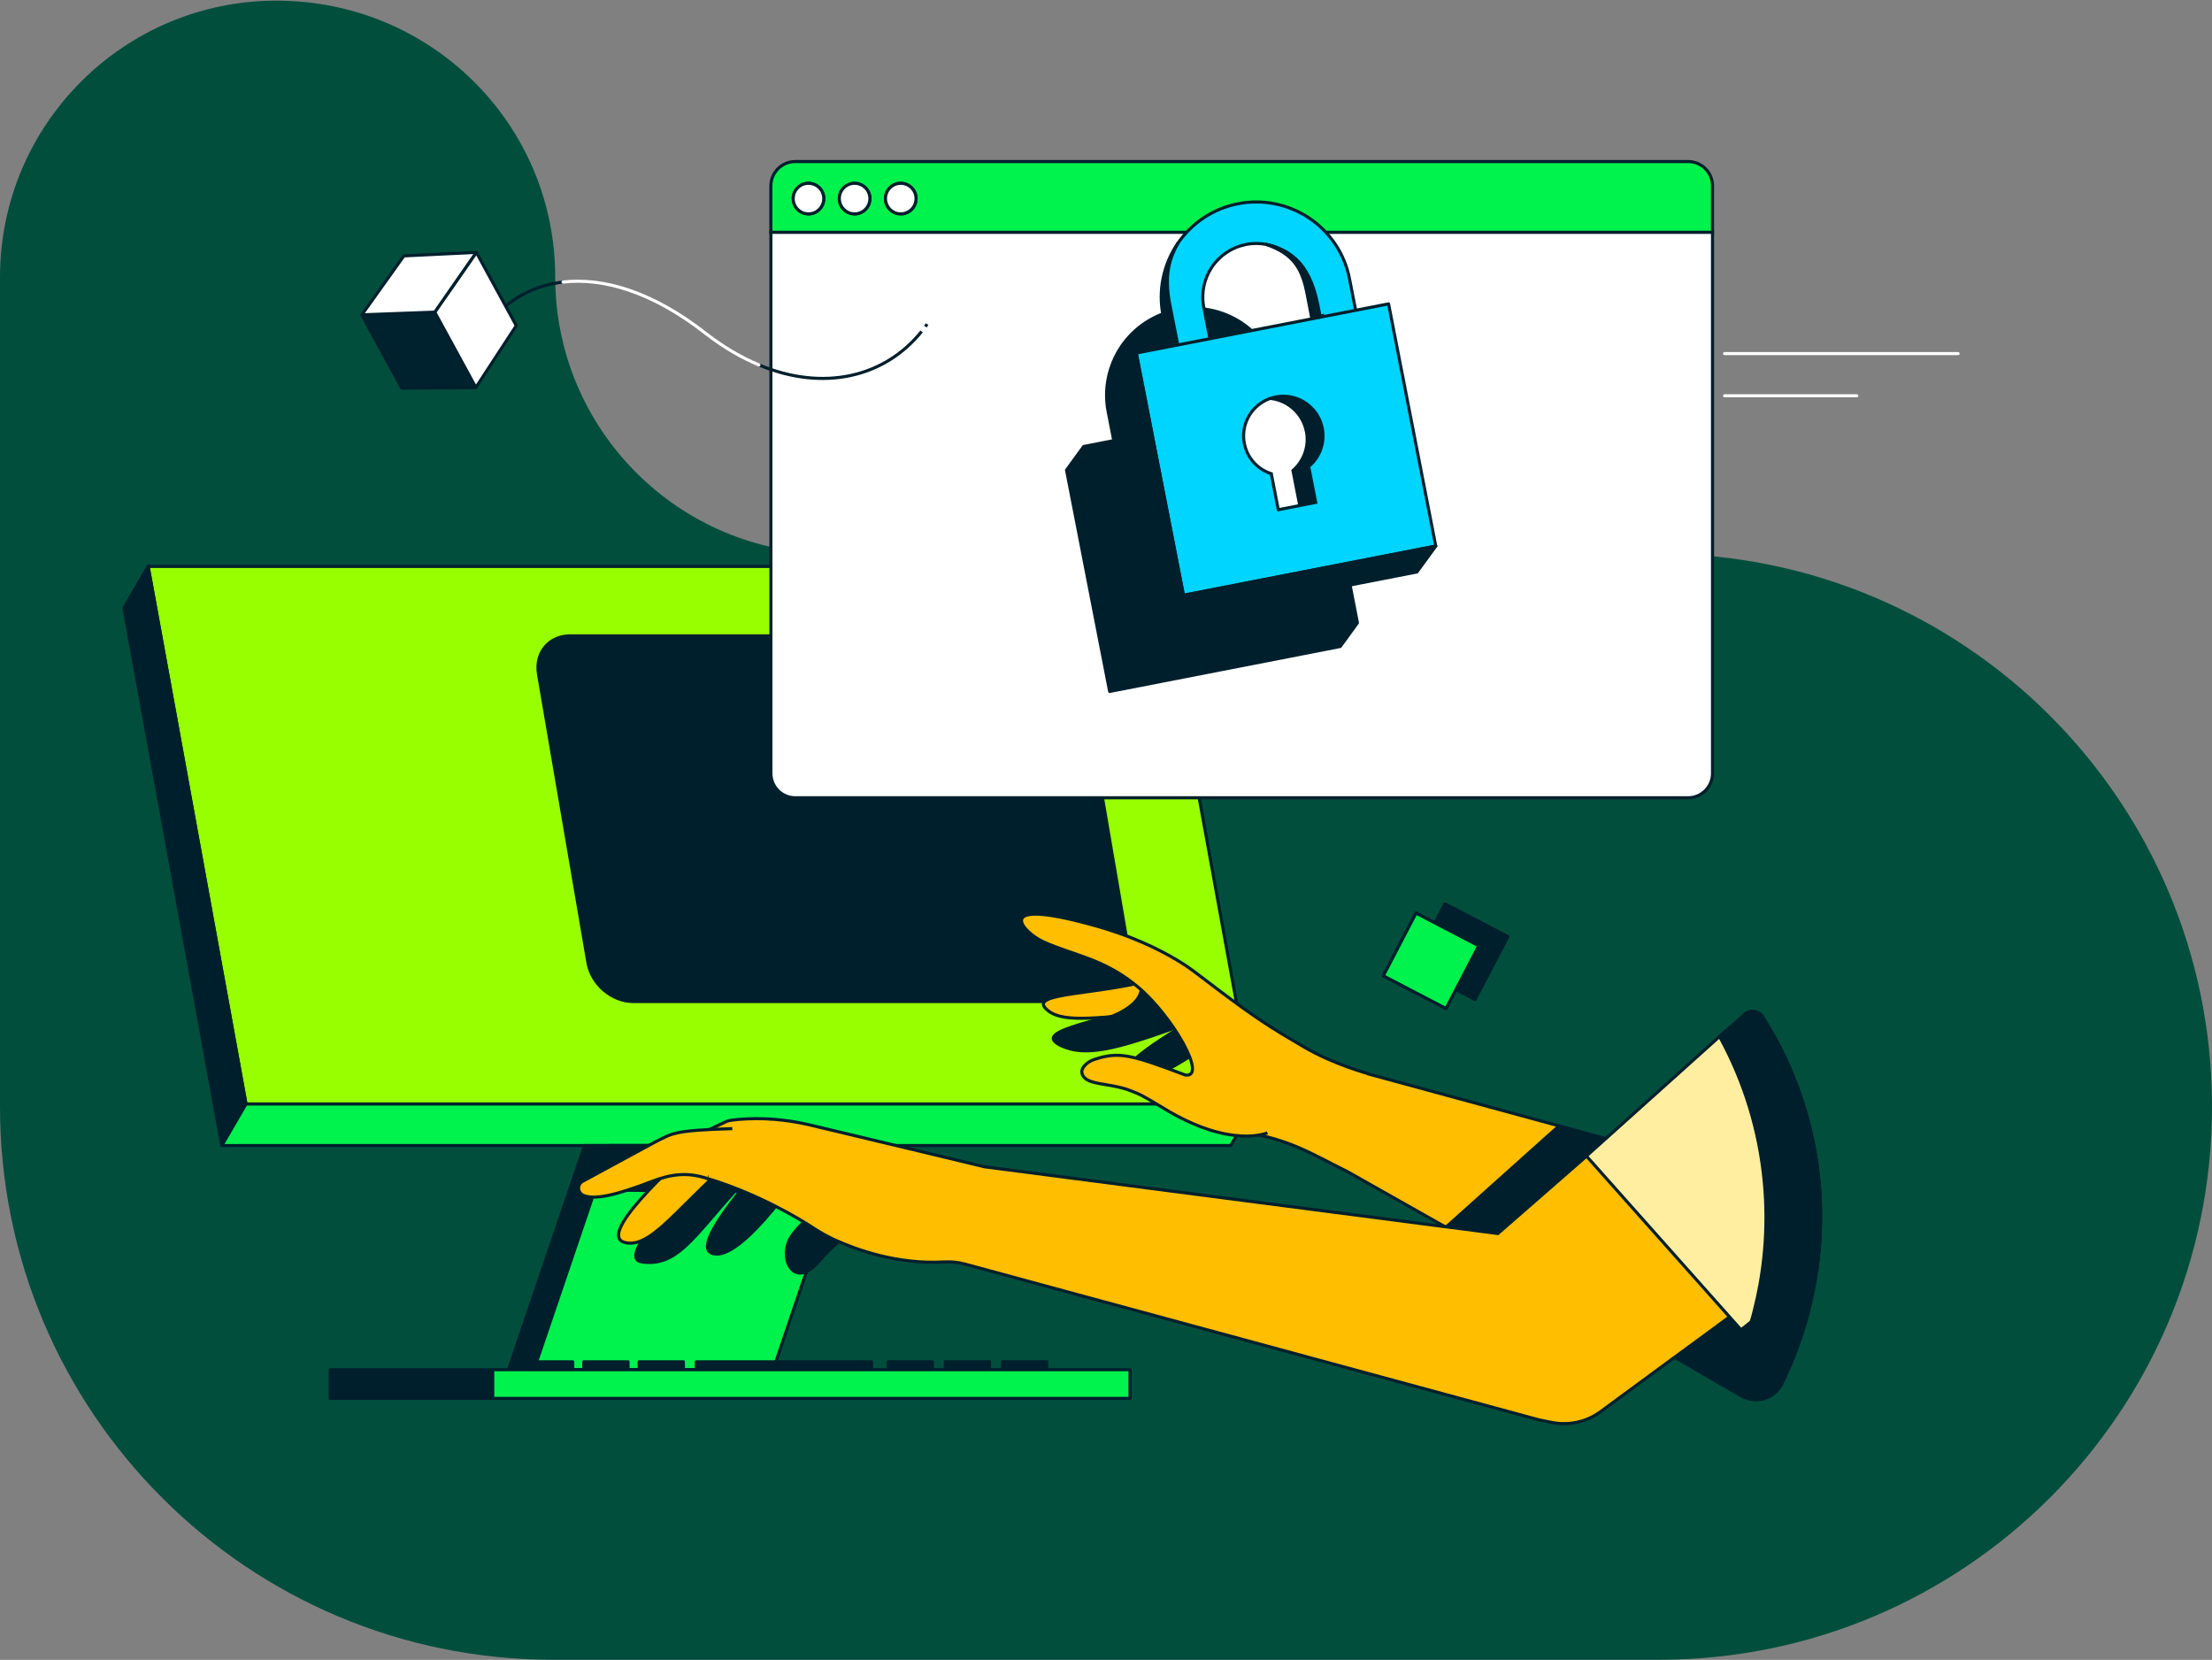 <svg width="717" height="538" viewBox="0 0 717 538" fill="none" xmlns="http://www.w3.org/2000/svg">
<rect x="0" y="0" width="717" height="538" fill="#808080" stroke="none"/>
<g clip-path="url(#clip0_112_19097)">
<path d="M179.967 89.835C179.967 139.308 220.119 179.46 269.592 179.46H537.75C636.696 179.46 717 259.764 717 358.71C717 457.656 636.696 537.96 537.75 537.96H179.25C80.304 537.96 0 457.656 0 358.71V89.835C0 40.362 40.152 0.21 89.625 0.21C139.815 0.21 179.967 40.362 179.967 89.835Z" fill="#014E3D"/>
<path d="M634.7 114.61L559 114.61" stroke="white" stroke-miterlimit="10" stroke-linecap="round"/>
<path d="M601.86 128.28L559 128.28" stroke="white" stroke-miterlimit="10" stroke-linecap="round"/>
<path d="M468.37 292.99L457.77 313.32L478.1 323.92L488.7 303.59L468.37 292.99Z" fill="#001F2C" stroke="#001F2C" stroke-linecap="round" stroke-linejoin="round"/>
<path d="M458.99 295.95L448.39 316.28L468.72 326.88L479.32 306.55L458.99 295.95Z" fill="#FFB000" stroke="#001F2C" stroke-linecap="round" stroke-linejoin="round"/>
<path d="M468.37 292.99L457.77 313.32L478.1 323.92L488.7 303.59L468.37 292.99Z" fill="#001F2C" stroke="#001F2C" stroke-linecap="round" stroke-linejoin="round"/>
<path d="M458.99 295.95L448.39 316.28L468.72 326.88L479.32 306.55L458.99 295.95Z" fill="#00F24C" stroke="#001F2C" stroke-linecap="round" stroke-linejoin="round"/>
<path d="M406.77 357.82H79.73L48.01 183.59H375.05L406.77 357.82Z" fill="#97FF00" stroke="#001F2C" stroke-linejoin="round"/>
<path d="M79.74 357.82L71.9 371.28L40.17 197.06L48.01 183.59L79.74 357.82Z" fill="#001F2C" stroke="#001F2C" stroke-linejoin="round"/>
<path d="M71.9 371.29H398.93L406.77 357.83H79.74L71.9 371.29Z" fill="#00F24C" stroke="#001F2C" stroke-linejoin="round"/>
<path d="M367.04 312.15L351.01 218.56C349.78 211.39 342.98 205.59 335.81 205.59H184.82C177.65 205.59 172.84 211.4 174.06 218.56L190.09 312.15C191.32 319.32 198.12 325.12 205.29 325.12H356.29C363.46 325.12 368.27 319.31 367.05 312.15H367.04Z" fill="#001F2C"/>
<path d="M555.1 60.28C555.1 55.91 551.56 52.36 547.18 52.36H257.79C253.42 52.36 249.87 55.91 249.87 60.28V75.31H555.09V60.28H555.1ZM262.07 69.33C259.33 69.33 257.12 67.11 257.12 64.37C257.12 61.63 259.34 59.42 262.07 59.42C264.8 59.42 267.03 61.64 267.03 64.37C267.03 67.1 264.81 69.33 262.07 69.33ZM277.02 69.33C274.28 69.33 272.07 67.11 272.07 64.37C272.07 61.63 274.29 59.42 277.02 59.42C279.75 59.42 281.98 61.64 281.98 64.37C281.98 67.1 279.76 69.33 277.02 69.33ZM291.97 69.33C289.23 69.33 287.02 67.11 287.02 64.37C287.02 61.63 289.24 59.42 291.97 59.42C294.7 59.42 296.93 61.64 296.93 64.37C296.93 67.1 294.71 69.33 291.97 69.33Z" fill="#00F24C" stroke="#001F2C" stroke-miterlimit="10"/>
<path d="M249.88 75.31V250.65C249.88 255.02 253.42 258.57 257.8 258.57H547.18C551.55 258.57 555.1 255.02 555.1 250.65V75.31H249.88Z" fill="white" stroke="#001F2C" stroke-miterlimit="10"/>
<path d="M262.06 59.41C259.32 59.41 257.11 61.63 257.11 64.36C257.11 67.09 259.33 69.32 262.06 69.32C264.79 69.32 267.02 67.1 267.02 64.36C267.02 61.62 264.8 59.41 262.06 59.41Z" fill="white" stroke="#001F2C" stroke-miterlimit="10"/>
<path d="M277.01 59.41C274.27 59.41 272.06 61.63 272.06 64.36C272.06 67.09 274.28 69.32 277.01 69.32C279.74 69.32 281.97 67.1 281.97 64.36C281.97 61.62 279.75 59.41 277.01 59.41Z" fill="white" stroke="#001F2C" stroke-miterlimit="10"/>
<path d="M291.97 59.41C289.23 59.41 287.02 61.63 287.02 64.36C287.02 67.09 289.24 69.32 291.97 69.32C294.7 69.32 296.93 67.1 296.93 64.36C296.93 61.62 294.71 59.41 291.97 59.41Z" fill="white" stroke="#001F2C" stroke-miterlimit="10"/>
<path d="M173.07 443.95L197.73 371.29H189.49L164.82 443.95H173.07Z" fill="#001F2C" stroke="#001F2C" stroke-linejoin="round"/>
<path d="M275.28 371.29L250.62 443.95H173.07L197.73 371.29H275.28Z" fill="#00F24C" stroke="#001F2C" stroke-linejoin="round"/>
<path d="M117.28 445.98H108.32V451.02H117.28V445.98Z" fill="#00F24C" stroke="#001F2C" stroke-linejoin="round"/>
<path d="M192.84 385.69L270.15 386.42L275.28 371.29H197.73L192.85 385.69H192.84Z" fill="#001F2C" stroke="#001F2C" stroke-linejoin="round"/>
<path d="M251.09 372.83C253.97 369.49 254.39 369.15 258.27 367.07L259.52 366.73L270.01 372.69C269.19 373.04 268.36 373.4 267.53 373.76C265.37 374.72 260.56 378.98 259.18 380.89C240.98 405.98 234.34 406.63 231.87 406.44C221.93 405.66 243.67 381.44 251.09 372.84V372.83Z" fill="#001F2C" stroke="#001F2C" stroke-miterlimit="10"/>
<path d="M230.7 377.56C233.9 374.53 237.32 371.77 241.39 370.08L244.41 368.97L250.06 379.19C249.03 379.5 248 379.82 246.97 380.16C244.73 380.9 239.52 384.65 237.93 386.4C224.75 400.96 219.4 410.59 208.15 409.03C199 407.76 222.44 385.37 230.7 377.56Z" fill="#001F2C" stroke="#001F2C" stroke-miterlimit="10"/>
<path d="M284.68 389.63C286.61 390.86 286.66 393.64 284.78 394.93C280.32 398.01 274.83 397.89 265.48 408.81C257.03 418.67 251.9 407.06 256.77 400.37C261.64 393.68 267.19 391.81 271.13 386.91C274.01 383.33 280.76 387.13 284.69 389.63H284.68Z" fill="#001F2C" stroke="#001F2C" stroke-miterlimit="10"/>
<path d="M225.84 370.57C227.96 368.52 230.18 366.59 232.63 365.01L244.23 372.46C243.63 372.65 243.03 372.85 242.42 373.06C240.15 373.83 235.04 377.87 233.28 379.51C217.7 394.06 210.59 403.94 203.19 402.85C192.28 401.23 217.5 378.62 225.83 370.59V370.57H225.84Z" fill="#FFBE00" stroke="#001F2C" stroke-miterlimit="10"/>
<path d="M403.43 367.12C417.65 368.94 426.51 374.75 436.63 379.68L559.13 448.85L581.22 385.58L428.51 344C428.51 344 422.81 343.04 422.8 343.03L416.21 341.7C413.9 341.27 416.73 342.88 415.6 344.95L403.44 367.14H403.43V367.12Z" fill="#FFBE00" stroke="#001F2C" stroke-miterlimit="10"/>
<path d="M590.05 397.54C590.06 397.67 590.05 397.81 590.05 397.94C590.03 398.92 590 399.9 589.94 400.87C589.94 400.96 589.94 401.04 589.93 401.13C589.89 402.08 589.82 403.02 589.74 403.95V404.03C589.71 404.53 589.66 405.02 589.61 405.51C589.61 405.63 589.59 405.74 589.58 405.86C589.56 406.11 589.54 406.37 589.51 406.62C589.41 407.67 589.3 408.69 589.16 409.72C589.07 410.43 588.97 411.13 588.88 411.83C587.037 424.882 583.131 437.264 577.486 448.642C575.06 453.534 568.971 455.072 564.249 452.332L542.82 439.9L527.12 430.8L526.78 430.6L470.35 397.85L469.28 397.23L505.06 365.18L520.2 369.39L520.33 369.42L571.93 383.76L580.98 386.28L589.94 388.78H589.95C589.97 389.11 589.98 389.42 589.99 389.75C590.01 390.08 590.01 390.4 590.02 390.73V391.21C590.106 393.322 590.115 395.426 590.05 397.54Z" fill="#001F2C" stroke="#001F2C" stroke-miterlimit="10"/>
<path d="M389.16 329.09C392.19 327.28 392.61 327.14 396.08 326.53L397.12 326.59L403.57 333.78C402.86 333.84 402.14 333.9 401.42 333.97C399.54 334.15 394.8 336.17 393.27 337.27C373.09 351.71 367.88 350.52 366.05 349.74C358.7 346.62 381.36 333.75 389.18 329.1H389.16V329.09Z" fill="#001F2C" stroke="#001F2C" stroke-miterlimit="10"/>
<path d="M377.78 322.74C381.57 320.82 386.06 320.87 390.27 321.31L393.34 321.75L393.44 333C392.43 332.79 391.4 332.59 390.37 332.4C388.13 331.99 381.98 332.79 379.84 333.54C361.97 339.83 352.02 342.58 344.2 339.03C332.28 333.63 361.52 330.94 377.77 322.72L377.78 322.74Z" fill="#001F2C" stroke="#001F2C" stroke-miterlimit="10"/>
<path d="M377.63 316.25C380.42 315.28 381.62 317.52 384.53 317.78L390.97 329.05C390.38 328.83 389.78 328.62 389.18 328.41C386.91 327.62 380.4 327.66 378.01 327.87C356.78 329.76 345.25 331.7 339.94 327.74C331.05 321.12 358.28 322.98 377.64 316.25H377.62H377.63Z" fill="#FFBE00" stroke="#001F2C" stroke-miterlimit="10"/>
<path d="M360.24 329.47C360.24 329.47 373.83 324.71 368.87 316.68C371.08 314.8 368.1 316.21 368.1 316.21L382.12 324.78C382.12 324.78 382.64 330.9 380.11 330.82C377.58 330.74 360.24 329.47 360.24 329.47Z" fill="#001F2C" stroke="#001F2C" stroke-miterlimit="10"/>
<path d="M410.82 367.17C410.82 367.17 399.05 372.5 377.32 359.3C370.05 354.88 369.63 354.77 366.6 353.57C359.38 350.7 351.37 352.03 350.67 347.6C350.44 346.17 352.31 344.17 354.65 343.41C362.67 340.74 366.53 341.76 384.19 348.43C391.62 349.53 379.99 329.25 368.89 319.94C357.8 310.62 348.01 309.72 338.18 305.25C331.5 302.2 321.83 291.33 350.92 298.94C353.53 299.62 357.56 300.68 362.2 302.29C373.62 306.25 381.24 310.86 384.99 313.39C387.13 314.84 391.41 318.25 398.77 323.72C409.79 331.89 415.08 334.86 422.87 339.45C432.17 344.92 443.68 348.06 443.68 348.06" fill="#FFBE00"/>
<path d="M410.82 367.17C410.82 367.17 399.05 372.5 377.32 359.3C370.05 354.88 369.63 354.77 366.6 353.57C359.38 350.7 351.37 352.03 350.67 347.6C350.44 346.17 352.31 344.17 354.65 343.41C362.67 340.74 366.53 341.76 384.19 348.43C391.62 349.53 379.99 329.25 368.89 319.94C357.8 310.62 348.01 309.72 338.18 305.25C331.5 302.2 321.83 291.33 350.92 298.94C353.53 299.62 357.56 300.68 362.2 302.29C373.62 306.25 381.24 310.86 384.99 313.39C387.13 314.84 391.41 318.25 398.77 323.72C409.79 331.89 415.08 334.86 422.87 339.45C432.17 344.92 443.68 348.06 443.68 348.06" stroke="#001F2C" stroke-linejoin="round"/>
<path d="M590.09 394.63C590.09 395.6 590.08 396.56 590.05 397.53C590.06 397.66 590.05 397.8 590.05 397.93C590.03 398.91 590 399.89 589.94 400.86C589.94 400.95 589.94 401.03 589.93 401.12C589.89 402.07 589.82 403.01 589.74 403.94V404.02C589.71 404.52 589.66 405.01 589.61 405.5L569.75 420.12L569 420.68L560.64 426.82L543.03 439.76L542.83 439.89L524.52 453.35L518.84 457.53C514.25 460.91 508.44 462.17 502.86 461.02L498.77 460.18L312.79 409.72C310.49 409.1 308.12 408.89 305.75 409.03C290.78 409.86 277.44 404.99 270.69 401.92C268.38 400.87 266.18 399.64 264.06 398.27C259.18 395.07 245.71 386.89 229.09 381.91L229.96 366.09V366.08L235.54 363.46C236.15 363.18 237.56 362.98 239.3 362.83C247.07 362.17 254.9 362.81 262.5 364.62C281.51 369.16 318.18 377.91 319.09 378.17L468.33 397.58H468.34L470.37 397.84L485.52 399.81L514.28 374.71L520.35 369.41L520.72 369.08L557.83 336.71L566.793 328.883C568.154 327.695 570.294 327.931 571.24 329.47V329.47C572.44 331.34 573.57 333.24 574.65 335.18C574.92 335.66 575.18 336.14 575.45 336.63C575.54 336.79 575.64 336.97 575.72 337.13C576.69 338.91 577.61 340.71 578.47 342.55C578.67 342.95 578.86 343.37 579.05 343.78L579.37 344.49C579.73 345.26 580.07 346.05 580.41 346.83L582.31 351.54C582.5 352.03 582.68 352.52 582.86 353.02C583.12 353.74 583.38 354.46 583.62 355.18C583.88 355.94 584.14 356.72 584.38 357.49C584.41 357.57 584.43 357.65 584.46 357.73C584.62 358.25 584.79 358.78 584.94 359.31L585.19 360.14C585.35 360.65 585.5 361.18 585.64 361.7L586.21 363.79C586.45 364.68 586.68 365.59 586.89 366.49L587.44 368.94C587.55 369.38 587.64 369.82 587.72 370.26C587.88 371.06 588.04 371.85 588.18 372.65C588.35 373.59 588.52 374.54 588.67 375.5C588.67 375.55 588.68 375.61 588.69 375.66C588.77 376.16 588.84 376.66 588.91 377.18C589.03 377.94 589.13 378.7 589.22 379.46C589.32 380.22 589.41 380.99 589.48 381.75C589.59 382.77 589.69 383.8 589.76 384.82C589.85 385.83 589.91 386.85 589.97 387.87V388.02C589.99 388.27 590 388.53 590.01 388.79C590.03 389.12 590.04 389.43 590.05 389.76C590.07 390.09 590.07 390.41 590.08 390.74V391.22C590.127 392.361 590.09 393.494 590.09 394.63Z" fill="#FFBE00" stroke="#001F2C" stroke-miterlimit="10"/>
<path d="M229.07 381.91C222.86 379.93 217.71 380.44 211.16 382.97C199.76 387.37 192.52 389.06 188.99 387.38C187.03 386.45 187.07 383.64 189.06 382.78L212.45 370.09C218.11 367.3 218.21 366.39 237.37 365.81" fill="#FFBE00"/>
<path d="M229.07 381.91C222.86 379.93 217.71 380.44 211.16 382.97C199.76 387.37 192.52 389.06 188.99 387.38C187.03 386.45 187.07 383.64 189.06 382.78L212.45 370.09C218.11 367.3 218.21 366.39 237.37 365.81" stroke="#001F2C" stroke-miterlimit="10"/>
<path d="M575.71 337.14C576.67 338.92 577.58 340.74 578.46 342.56C577.6 340.72 576.68 338.91 575.71 337.14ZM589.9 387.99C589.92 388.24 589.93 388.5 589.93 388.76C589.93 388.5 589.91 388.24 589.89 387.99H589.9ZM590.03 390.71C590.01 390.38 590.01 390.06 589.99 389.73C589.98 389.4 589.97 389.09 589.95 388.76C589.94 388.5 589.93 388.24 589.91 387.99V387.84C589.86 386.82 589.79 385.8 589.7 384.79C589.62 383.77 589.53 382.74 589.42 381.72C589.34 380.96 589.26 380.19 589.16 379.43C589.07 378.67 588.96 377.9 588.85 377.15C588.78 376.64 588.71 376.14 588.63 375.63C588.63 375.58 588.61 375.52 588.61 375.47C588.46 374.51 588.29 373.56 588.12 372.62C587.98 371.82 587.83 371.03 587.66 370.23C587.57 369.79 587.49 369.35 587.38 368.91L586.83 366.46C586.62 365.56 586.39 364.65 586.15 363.76L585.58 361.67C585.44 361.15 585.3 360.62 585.13 360.11L584.88 359.28C584.73 358.75 584.56 358.22 584.4 357.7C584.38 357.62 584.36 357.54 584.32 357.46C584.08 356.69 583.82 355.91 583.56 355.15C583.32 354.43 583.06 353.71 582.8 352.99C582.63 352.49 582.44 352 582.25 351.51L580.35 346.8C580.01 346.02 579.67 345.23 579.31 344.46L578.99 343.75C578.8 343.34 578.61 342.92 578.41 342.52C577.55 340.68 576.63 338.87 575.66 337.1C575.57 336.94 575.47 336.76 575.39 336.6V336.6C571.936 330.951 564.204 329.819 559.275 334.241L557.37 335.95L520.53 369.03L520.16 369.36L514.22 374.69L560.57 426.78L564.34 431.01L565.66 429.97L567.57 428.47L588.83 411.77C588.93 411.06 589.03 410.36 589.11 409.66C589.25 408.64 589.36 407.61 589.46 406.56C589.48 406.31 589.5 406.05 589.53 405.8C589.54 405.68 589.55 405.57 589.56 405.45C589.61 404.96 589.66 404.47 589.69 403.97V403.89C589.77 402.95 589.83 402.02 589.88 401.07C589.89 400.98 589.89 400.9 589.89 400.81C589.94 399.84 589.98 398.86 590 397.88C590 397.75 590.02 397.61 590.01 397.48C590.08 395.229 590 393.5 590.03 390.71Z" fill="#FFEE9F" stroke="#001F2C" stroke-miterlimit="10"/>
<path d="M590.09 394.14V394.63C590.09 395.6 590.08 396.56 590.05 397.53C590.06 397.66 590.05 397.8 590.05 397.93C590.03 398.91 590 399.89 589.94 400.86C589.94 400.95 589.94 401.03 589.93 401.12C589.89 402.07 589.82 403.01 589.74 403.94V404.02C589.71 404.52 589.66 405.01 589.61 405.5C589.61 405.62 589.59 405.73 589.58 405.85C589.56 406.1 589.54 406.36 589.51 406.61C589.41 407.66 589.3 408.68 589.16 409.71C589.07 410.42 588.97 411.12 588.88 411.82L567.62 428.52C568.43 425.76 569.12 422.97 569.73 420.13C569.99 418.9 570.24 417.66 570.47 416.42V416.39C571.78 409.18 572.45 401.75 572.42 394.16C572.41 390.67 572.25 387.19 571.94 383.77C571.93 383.53 571.91 383.28 571.87 383.04C570.3 366.4 565.39 350.75 557.82 336.74C557.69 336.5 557.56 336.25 557.42 336.01L565.506 328.748C567.268 327.165 569.98 327.491 571.25 329.49V329.49C572.44 331.35 573.57 333.26 574.66 335.2C574.93 335.68 575.19 336.16 575.46 336.65C575.55 336.81 575.65 336.99 575.73 337.15C576.69 338.93 577.6 340.75 578.48 342.57C578.68 342.97 578.87 343.39 579.06 343.8L579.38 344.51C579.74 345.28 580.08 346.07 580.42 346.85L582.32 351.56C582.51 352.05 582.69 352.54 582.87 353.04C583.13 353.76 583.39 354.48 583.63 355.2C583.89 355.96 584.15 356.74 584.39 357.51C584.42 357.59 584.44 357.67 584.47 357.75C584.63 358.27 584.8 358.8 584.95 359.33L585.2 360.16C585.36 360.67 585.51 361.2 585.65 361.72L586.22 363.81C586.46 364.7 586.69 365.61 586.9 366.51L587.45 368.96C587.56 369.4 587.65 369.84 587.73 370.28C587.89 371.08 588.05 371.87 588.19 372.67C588.36 373.61 588.53 374.56 588.68 375.52C588.68 375.57 588.69 375.63 588.7 375.68C588.78 376.18 588.85 376.68 588.92 377.2C589.04 377.96 589.14 378.72 589.23 379.48C589.33 380.24 589.42 381.01 589.49 381.77C589.6 382.79 589.7 383.82 589.77 384.84C589.86 385.85 589.92 386.87 589.98 387.89V388.04C590 388.29 590.01 388.55 590.02 388.81C590.04 389.14 590.05 389.45 590.06 389.78C590.08 390.11 590.08 390.43 590.09 390.76V391.24C590.129 392.187 590.09 393.602 590.09 394.14Z" fill="#001F2C" stroke="#001F2C" stroke-miterlimit="10"/>
<path d="M366.27 443.95H159.65V453.24H366.27V443.95Z" fill="#00F24C" stroke="#001F2C" stroke-linejoin="round"/>
<path d="M159.65 443.95H107.03V453.24H159.65V443.95Z" fill="#001F2C" stroke="#001F2C" stroke-linejoin="round"/>
<path d="M426.03 130.16L416.28 132.06L414.46 122.72C413.75 119.09 412.34 115.64 410.3 112.55C408.26 109.46 405.63 106.82 402.56 104.75C399.49 102.68 396.05 101.25 392.43 100.51C388.81 99.77 385.08 99.76 381.45 100.47C377.83 101.18 374.37 102.6 371.28 104.63C368.24 106.64 365.63 109.22 363.58 112.23C363.61 112.17 363.65 112.1 363.68 112.04C363.64 112.11 363.6 112.19 363.56 112.26C363.54 112.29 363.51 112.33 363.49 112.36C361.42 115.43 359.99 118.87 359.25 122.49C358.51 126.11 358.5 129.84 359.21 133.47L361.03 142.81L351.28 144.71L345.71 152.37L359.69 224.11L434.43 209.54L440 201.88L426.02 130.14V130.16H426.03ZM392.44 113.28C391.56 112.98 390.62 112.71 389.6 112.5C390.57 112.67 391.52 112.93 392.44 113.28ZM371.3 131.15C370.49 127.02 371.36 122.75 373.72 119.26C376.07 115.77 379.71 113.37 383.84 112.56C385.77 112.18 387.72 112.18 389.61 112.51C398.29 115.39 400.6 120.14 402.04 127.75C402.61 130.78 403.29 134.28 403.29 134.28L404.19 134.11L404.25 134.42L373.13 140.48L371.31 131.14L371.3 131.15Z" fill="#001F2C" stroke="#001F2C" stroke-linejoin="round"/>
<path d="M376.97 102.14C376.2 98.17 376.21 94.09 377.02 90.13C377.83 86.17 379.41 82.4 381.66 79.05C383.92 75.69 386.82 72.82 390.19 70.58C393.57 68.34 397.34 66.8 401.32 66.03C405.29 65.26 409.38 65.27 413.33 66.08C417.29 66.89 421.06 68.47 424.41 70.72C427.77 72.98 430.64 75.88 432.88 79.25C435.12 82.63 436.67 86.4 437.43 90.37L444.04 124.26C444.37 125.96 441.68 127.91 438.04 128.61C434.39 129.32 431.17 128.52 430.84 126.82L424.23 92.93C423.35 88.42 420.71 84.43 416.9 81.87C413.09 79.3 408.4 78.35 403.89 79.23C399.38 80.11 395.39 82.75 392.83 86.56C390.26 90.37 389.31 95.06 390.19 99.57L396.8 133.46C397.13 135.16 394.44 137.11 390.8 137.81C387.15 138.52 383.93 137.72 383.6 136.02L376.99 102.13H376.97V102.14Z" fill="#00D5FF" stroke="#001F2C" stroke-miterlimit="10"/>
<path d="M368.3 114.43L450.09 98.49L465.39 176.99L383.6 192.93L368.3 114.43Z" fill="#00D5FF" stroke="#001F2C" stroke-linejoin="round"/>
<path d="M412.08 153.58L414.35 165.21L426.47 162.84L424.2 151.21C426.4 149.38 427.94 146.87 428.55 144.08C429.17 141.28 428.84 138.37 427.61 135.78C426.38 133.19 424.34 131.1 421.78 129.8C419.22 128.51 416.32 128.1 413.51 128.65C410.7 129.2 408.16 130.67 406.28 132.81C404.4 134.97 403.28 137.68 403.12 140.54C402.96 143.4 403.75 146.22 405.37 148.58C406.99 150.94 409.36 152.68 412.08 153.55V153.57V153.58Z" fill="white" stroke="#00222F" stroke-miterlimit="10"/>
<path d="M422.98 139.96C423.42 142.23 423.24 144.57 422.46 146.75C421.68 148.93 420.33 150.85 418.56 152.32L420.83 163.95L426.48 162.85L424.21 151.22C426.41 149.39 427.92 146.89 428.53 144.1C429.14 141.31 428.81 138.4 427.59 135.82C426.37 133.24 424.32 131.14 421.78 129.85C419.23 128.56 416.33 128.14 413.53 128.68C412.58 128.87 411.65 129.16 410.76 129.55C413.67 129.65 416.46 130.73 418.68 132.63C420.9 134.52 422.4 137.1 422.96 139.96H422.97H422.98Z" fill="#001E2B"/>
<path d="M381.71 111.52L379.2 98.82C377.26 88.98 379.09 83.81 381.87 78.69C375.64 89.68 376.31 97.11 376.96 100.4L379.25 112.01L381.72 111.52H381.71Z" fill="#001F2C" stroke="#001F2C" stroke-miterlimit="10"/>
<path d="M427.88 102.47C426.13 92.82 423.68 81.93 410.2 79.16C419.7 82.31 422.24 87.51 423.8 95.84C424.43 99.17 425.17 102.98 425.17 102.98L427.89 102.46L427.88 102.47Z" fill="#001F2C" stroke="#001F2C" stroke-miterlimit="10"/>
<path d="M465.39 177L459.29 185.38L377.5 201.33L383.6 192.94L465.39 177Z" fill="#001F2C" stroke="#001F2C" stroke-linejoin="round"/>
<path d="M368.3 114.43L383.6 192.93L377.5 201.32L362.2 122.81L368.3 114.43Z" fill="#001F2C" stroke="#001F2C" stroke-linejoin="round"/>
<path d="M300.52 105.05C300.33 105.32 300.13 105.59 299.94 105.86" stroke="#001F2C" stroke-miterlimit="10"/>
<path d="M298.74 107.42C286.791 122.259 267.001 127.048 246 118.283M160.41 102.64C165.731 96.608 173.309 92.484 182.5 91.42" stroke="#001F2C" stroke-miterlimit="10"/>
<path d="M182.5 91.42C195.386 89.929 211.44 94.454 228.88 108.17C234.588 112.572 240.338 115.92 246 118.283" stroke="white" stroke-miterlimit="10" stroke-linecap="round"/>
<path d="M159.76 103.41C159.55 103.67 159.34 103.93 159.14 104.19" stroke="#001F2C" stroke-miterlimit="10"/>
<path d="M154.19 125.63L130.23 125.79L117.28 102.04L140.87 101.2L154.19 125.63Z" fill="#00222F" stroke="#001F2C" stroke-linejoin="round"/>
<path d="M154.24 125.6L167.35 105.55L154.4 81.8L140.92 101.17L154.24 125.6Z" fill="white" stroke="#001F2C" stroke-linejoin="round"/>
<path d="M130.91 82.94L117.28 102.04L140.92 101.17L154.4 81.8L130.91 82.94Z" fill="white" stroke="#001F2C" stroke-linejoin="round"/>
<path d="M203.58 441.39H189.23V443.78H203.58V441.39Z" fill="#001F2C" stroke="#001F2C" stroke-linejoin="round"/>
<path d="M185.65 441.39H171.3V443.78H185.65V441.39Z" fill="#001F2C" stroke="#001F2C" stroke-linejoin="round"/>
<path d="M221.52 441.39H207.17V443.78H221.52V441.39Z" fill="#001F2C" stroke="#001F2C" stroke-linejoin="round"/>
<path d="M282.5 441.39H225.7V443.78H282.5V441.39Z" fill="#001F2C" stroke="#001F2C" stroke-linejoin="round"/>
<path d="M302.23 441.39H287.88V443.78H302.23V441.39Z" fill="#001F2C" stroke="#001F2C" stroke-linejoin="round"/>
<path d="M320.76 441.39H306.41V443.78H320.76V441.39Z" fill="#001F2C" stroke="#001F2C" stroke-linejoin="round"/>
<path d="M339.3 441.39H324.95V443.78H339.3V441.39Z" fill="#001F2C" stroke="#001F2C" stroke-linejoin="round"/>
</g>
<defs>
<clipPath id="clip0_112_19097">
<rect width="717" height="538" fill="white"/>
</clipPath>
</defs>
</svg>
